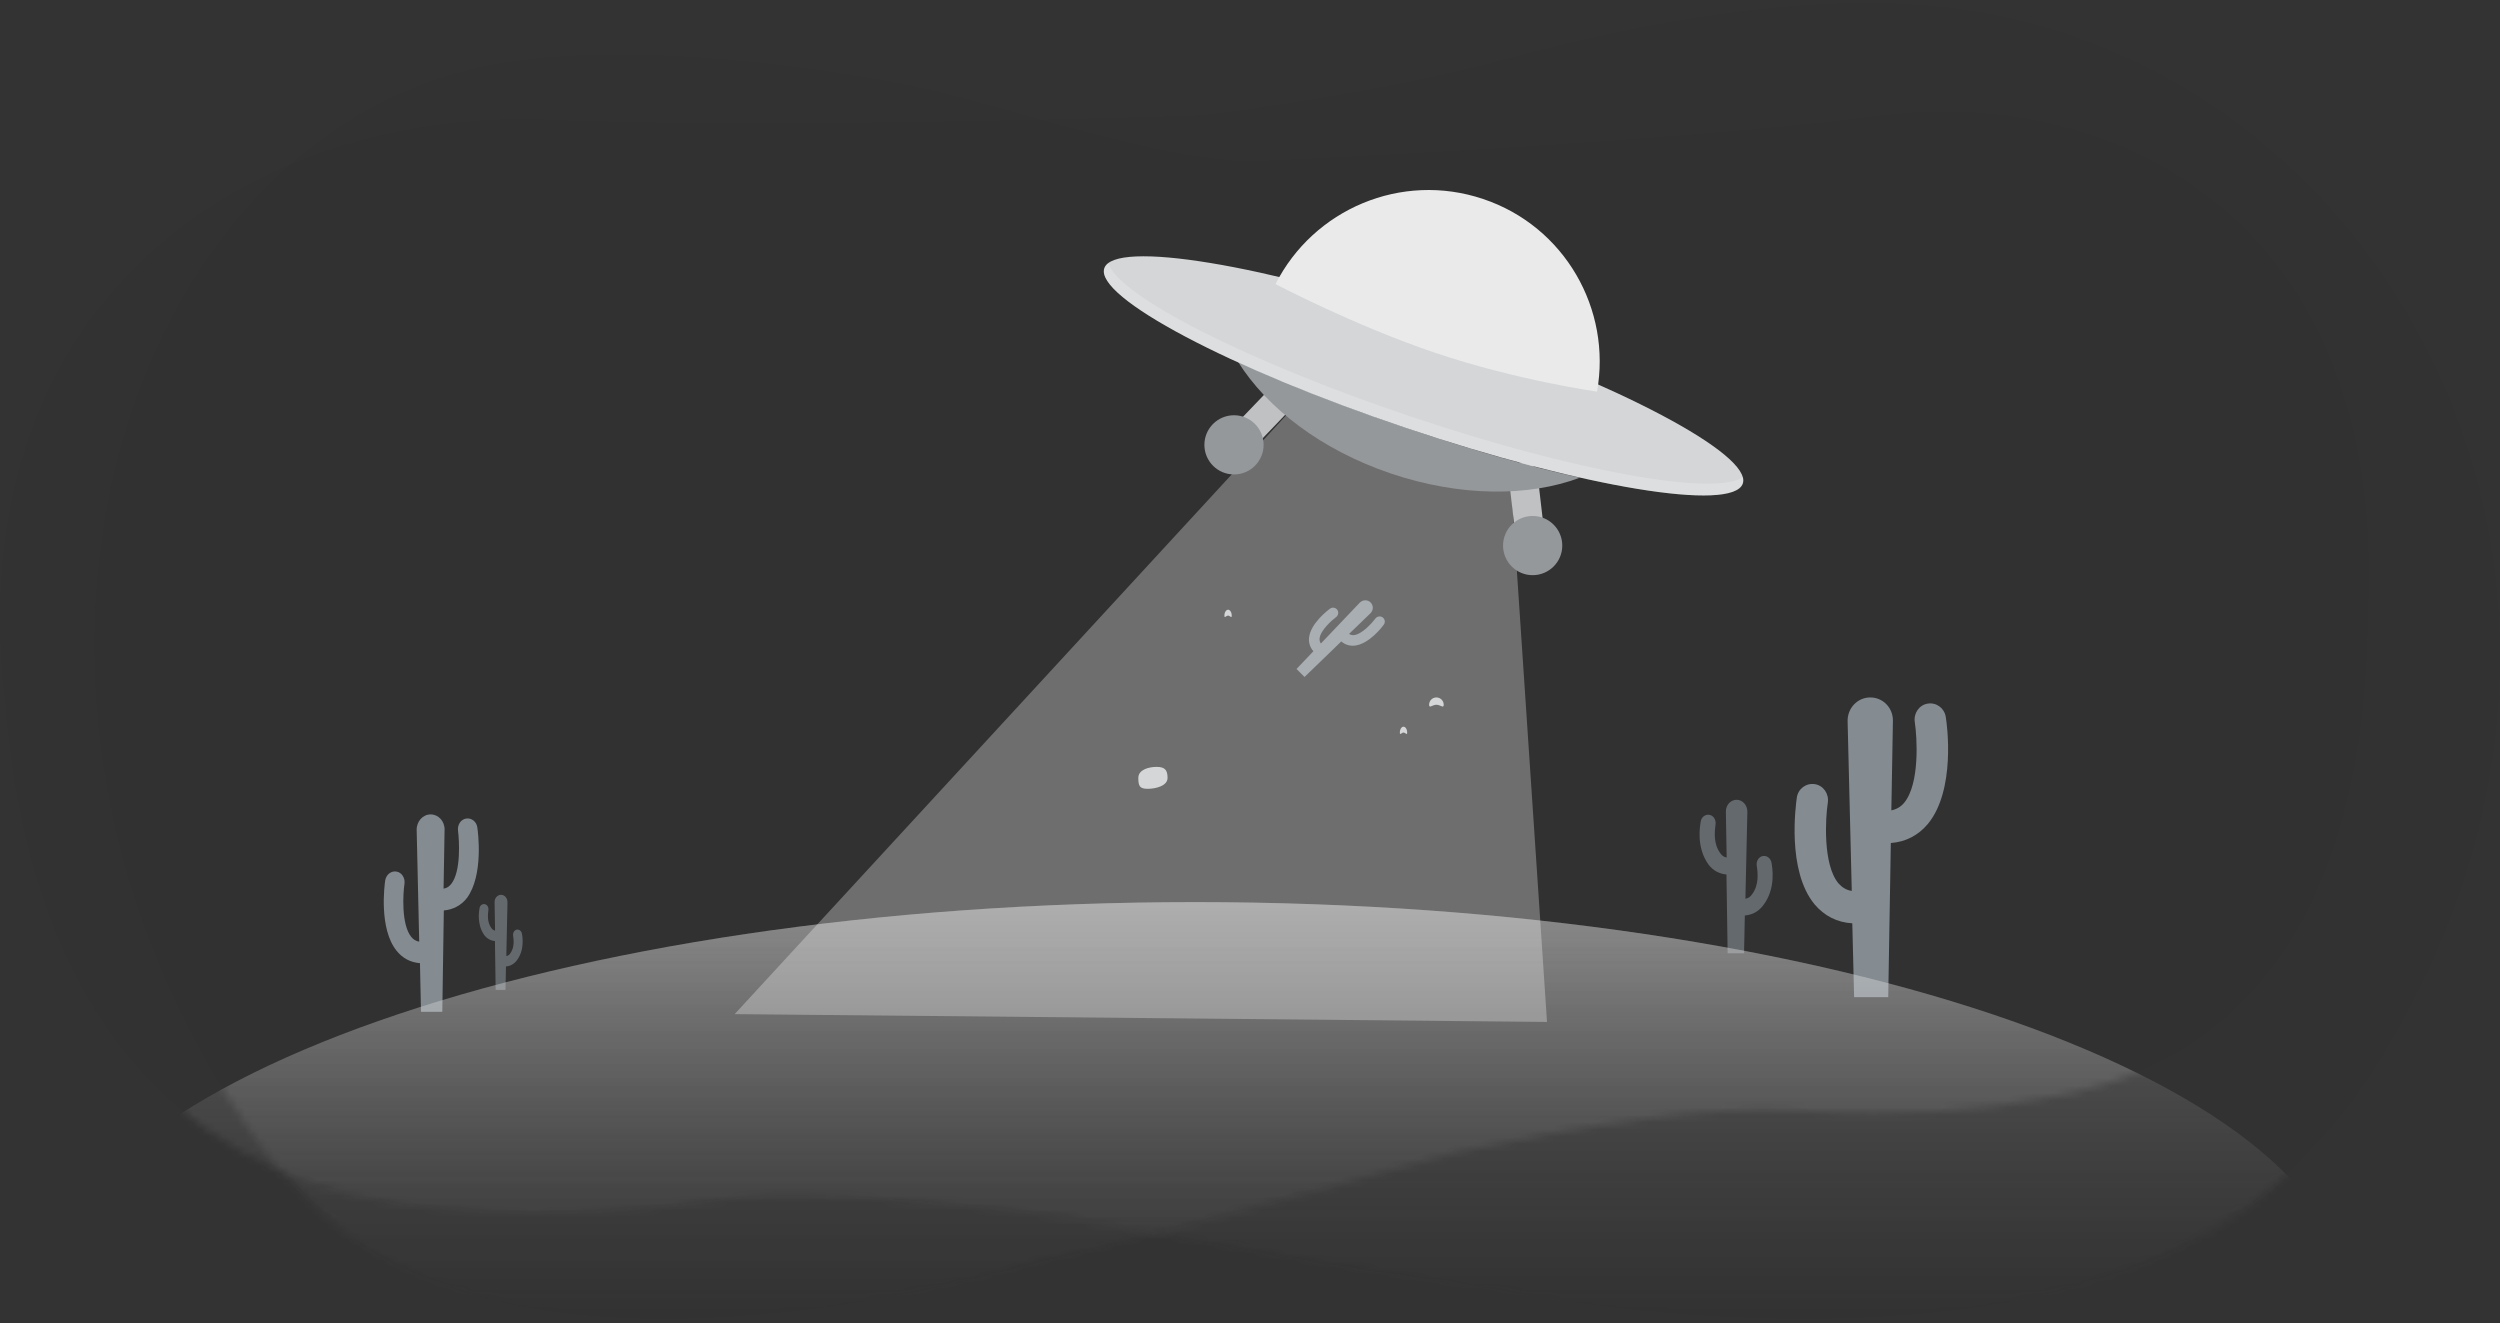 <svg width="342" height="181" viewBox="0 0 342 181" fill="none" xmlns="http://www.w3.org/2000/svg">
<rect x="0" y="0" width="342" height="181" fill="#333333" stroke="none"/>
<path opacity="0.02" d="M246.472 0.739C234.826 1.559 221.648 3.917 207.193 7.762L205.405 8.224C194.678 11.095 181.041 13.607 164.798 15.76C159.23 15.965 105.598 17.657 75.053 16.375C71.835 16.222 68.515 16.273 65.297 16.529C45.224 17.965 27.704 26.014 15.905 39.292C3.084 53.698 -2.126 73.642 0.786 96.917C0.786 96.969 0.786 97.02 0.786 97.02C2.625 118.552 9.009 135.368 19.634 146.903C29.951 158.131 43.947 164.335 61.262 165.36C68.158 166.078 76.126 166.129 85.014 165.514C89.151 165.206 93.544 164.796 98.039 164.181C99.111 164.027 100.286 163.924 101.563 163.822C111.217 163.155 125.416 163.924 143.754 166.231C148.912 167.103 154.122 168.026 159.69 169.051C174.145 171.615 189.111 174.332 204.23 176.331C207.806 177.049 233.089 181.868 259.548 179.971C285.751 178.126 304.854 170.384 316.296 157.003C319.258 154.03 321.914 150.697 324.213 147.16C335.041 130.293 340.966 112.503 341.886 94.354C342.703 77.794 339.127 61.389 331.517 46.88C318.083 21.092 293.464 3.917 265.728 0.944C259.956 0.329 253.469 0.226 246.472 0.739Z" fill="black"/>
<path opacity="0.02" d="M34.617 155.333C36.794 158.483 39.262 161.245 41.875 163.717C69.941 194.783 140.784 173.022 141.655 172.732C161.398 168.273 181.19 162.457 198.997 157.707C216.369 153.976 233.886 151.213 245.306 151.892C261.226 152.861 271.921 151.746 278.502 150.438C305.552 146.609 323.504 126.787 323.94 83.943C323.94 83.895 323.94 83.798 323.94 83.75C326.553 29.566 288.809 11.827 257.5 15.801C226.192 19.776 170.399 22.102 170.399 22.102C155.688 21.23 137.936 14.527 125.5 11.91C109.144 8.518 83.646 5.615 67 8.91C16.336 18.846 -7.579 94.799 34.617 155.333Z" fill="black"/>
<path opacity="0.8" d="M65.295 113.185C65.191 112.392 64.497 111.863 63.768 111.977C63.039 112.09 62.553 112.845 62.657 113.638C62.831 114.998 63.074 119.189 61.755 120.888C61.477 121.266 61.13 121.493 60.679 121.568L60.818 113.525C60.853 112.354 59.985 111.41 58.91 111.41C57.834 111.41 56.966 112.392 57.001 113.563L57.348 128.819C56.897 128.743 56.515 128.516 56.237 128.139C54.884 126.44 55.127 122.21 55.335 120.888C55.439 120.095 54.953 119.34 54.224 119.227C53.496 119.114 52.836 119.642 52.697 120.435C52.593 121.115 51.83 127.006 54.224 130.027C55.057 131.084 56.133 131.651 57.452 131.764L57.591 138.41H60.506L60.714 124.551C61.963 124.438 63.074 123.872 63.872 122.852C66.163 119.756 65.399 113.827 65.295 113.185Z" fill="#98A3AA"/>
<path opacity="0.5" d="M65.595 124.265C65.643 123.883 65.963 123.628 66.299 123.683C66.636 123.737 66.86 124.101 66.812 124.483C66.732 125.137 66.62 126.156 67.228 126.974C67.356 127.156 67.517 127.265 67.725 127.301L67.661 123.428C67.645 122.865 68.045 122.41 68.542 122.41C69.038 122.41 69.439 122.883 69.423 123.447L69.263 130.792C69.471 130.756 69.647 130.647 69.775 130.465C70.4 129.647 70.288 128.61 70.192 127.974C70.144 127.592 70.368 127.228 70.704 127.174C71.04 127.119 71.345 127.374 71.409 127.756C71.457 128.083 71.809 129.919 70.704 131.374C70.32 131.883 69.823 132.156 69.215 132.21L69.15 135.41H67.805L67.709 128.737C67.132 128.683 66.62 128.41 66.251 127.919C65.194 126.428 65.547 124.574 65.595 124.265Z" fill="#98A3AA"/>
<path opacity="0.8" d="M266.18 98.082C266.002 96.874 264.898 96.069 263.722 96.252C262.547 96.435 261.763 97.57 261.942 98.778C262.262 100.828 262.654 107.234 260.481 109.833C260.018 110.382 259.448 110.712 258.736 110.858L258.95 98.632C258.985 96.838 257.596 95.41 255.851 95.41C254.106 95.41 252.717 96.874 252.753 98.668L253.322 121.877C252.575 121.767 252.005 121.401 251.506 120.852C249.333 118.253 249.725 111.847 250.046 109.797C250.224 108.589 249.44 107.454 248.265 107.271C247.09 107.088 245.986 107.893 245.807 109.101C245.665 110.126 244.418 119.095 248.229 123.707C249.547 125.282 251.328 126.197 253.394 126.307L253.643 136.41H258.309L258.665 115.324C260.695 115.178 262.44 114.263 263.722 112.725C267.569 108.076 266.358 99.071 266.18 98.082Z" fill="#98A3AA"/>
<path opacity="0.8" d="M189.294 85.466C189.535 85.141 189.465 84.693 189.147 84.461C188.828 84.228 188.378 84.31 188.137 84.635C187.731 85.191 186.321 86.786 185.202 86.886C184.965 86.906 184.754 86.849 184.552 86.717L187.47 83.9C187.899 83.487 187.908 82.827 187.498 82.417C187.089 82.008 186.42 82.026 186.008 82.455L180.699 88.031C180.549 87.83 180.501 87.611 180.513 87.365C180.613 86.246 182.207 84.835 182.763 84.43C183.088 84.188 183.171 83.738 182.938 83.42C182.705 83.101 182.258 83.031 181.932 83.273C181.659 83.48 179.263 85.291 179.075 87.266C179.015 87.944 179.218 88.576 179.677 89.087L177.366 91.514L178.46 92.609L183.488 87.747C183.999 88.189 184.623 88.384 185.284 88.324C187.276 88.136 189.104 85.74 189.294 85.466Z" fill="#98A3AA"/>
<path opacity="0.5" d="M232.658 112.406C232.738 111.789 233.272 111.378 233.832 111.466C234.393 111.554 234.767 112.142 234.687 112.758C234.553 113.816 234.366 115.46 235.381 116.782C235.594 117.076 235.861 117.252 236.208 117.311L236.101 111.055C236.075 110.144 236.742 109.41 237.57 109.41C238.397 109.41 239.065 110.174 239.038 111.084L238.771 122.95C239.118 122.891 239.412 122.715 239.625 122.421C240.666 121.1 240.479 119.426 240.319 118.398C240.239 117.781 240.613 117.193 241.173 117.105C241.734 117.017 242.241 117.428 242.348 118.045C242.428 118.574 243.015 121.54 241.173 123.89C240.533 124.712 239.705 125.153 238.691 125.241L238.584 130.41H236.342L236.181 119.631C235.22 119.543 234.366 119.102 233.752 118.309C231.99 115.901 232.578 112.905 232.658 112.406Z" fill="#98A3AA"/>
<mask id="mask0_1942_25180" style="mask-type:alpha" maskUnits="userSpaceOnUse" x="0" y="0" width="342" height="181">
<path d="M246.472 0.739C234.826 1.559 221.648 3.917 207.193 7.762L205.405 8.224C194.678 11.095 181.041 13.607 164.798 15.76C159.23 15.965 105.598 17.657 75.053 16.375C71.835 16.222 68.515 16.273 65.297 16.529C45.224 17.965 27.704 26.014 15.905 39.292C3.084 53.698 -2.126 73.642 0.786 96.917C0.786 96.969 0.786 97.02 0.786 97.02C2.625 118.552 9.009 135.368 19.634 146.903C29.951 158.131 43.947 164.335 61.262 165.36C68.158 166.078 76.126 166.129 85.014 165.514C89.151 165.206 93.544 164.796 98.039 164.181C99.111 164.027 100.286 163.924 101.563 163.822C111.217 163.155 125.416 163.924 143.754 166.231C148.912 167.103 154.122 168.026 159.69 169.051C174.145 171.615 189.111 174.332 204.23 176.331C207.806 177.049 233.089 181.868 259.548 179.971C285.751 178.126 304.854 170.384 316.296 157.003C319.258 154.03 321.914 150.697 324.213 147.16C335.041 130.293 340.966 112.503 341.886 94.354C342.703 77.794 339.127 61.389 331.517 46.88C318.083 21.092 293.464 3.917 265.728 0.944C259.956 0.329 253.469 0.226 246.472 0.739Z" fill="url(#paint0_linear_1942_25180)"/>
</mask>
<g mask="url(#mask0_1942_25180)">
<path d="M163.5 234.41C250.761 234.41 321.5 209.562 321.5 178.91C321.5 148.259 250.761 123.41 163.5 123.41C76.239 123.41 5.5 148.259 5.5 178.91C5.5 209.562 76.239 234.41 163.5 234.41Z" fill="url(#paint1_linear_1942_25180)"/>
</g>
<mask id="mask1_1942_25180" style="mask-type:alpha" maskUnits="userSpaceOnUse" x="12" y="7" width="313" height="174">
<path d="M34.617 155.333C36.794 158.483 39.262 161.246 41.875 163.717C69.941 194.783 140.784 173.023 141.655 172.732C161.398 168.273 181.19 162.457 198.997 157.708C216.369 153.976 233.886 151.213 245.306 151.892C261.226 152.861 271.921 151.746 278.502 150.438C305.552 146.609 323.504 126.787 323.94 83.944C323.94 83.895 323.94 83.798 323.94 83.75C326.553 29.566 288.809 11.828 257.5 15.802C226.192 19.776 170.399 22.102 170.399 22.102C155.688 21.23 137.936 14.528 125.5 11.911C109.144 8.518 83.646 5.615 67 8.911C16.336 18.846 -7.579 94.8 34.617 155.333Z" fill="url(#paint2_linear_1942_25180)"/>
</mask>
<g mask="url(#mask1_1942_25180)">
<path d="M163.5 234.41C250.761 234.41 321.5 209.562 321.5 178.91C321.5 148.259 250.761 123.41 163.5 123.41C76.239 123.41 5.5 148.259 5.5 178.91C5.5 209.562 76.239 234.41 163.5 234.41Z" fill="url(#paint3_linear_1942_25180)"/>
</g>
<path opacity="0.3" d="M177.241 55.411L100.5 138.731L211.632 139.8L206.655 65.337L177.241 55.411Z" fill="white"/>
<path d="M208.826 76.546C209.107 76.631 209.388 76.659 209.698 76.631C210.794 76.518 211.582 75.506 211.441 74.437L210.344 64.989C210.232 63.892 209.22 63.105 208.151 63.245C207.054 63.358 206.267 64.37 206.408 65.439L207.504 74.887C207.561 75.674 208.123 76.293 208.826 76.546Z" fill="#BFC1C3"/>
<path d="M209.67 78.683C211.906 78.683 213.719 76.87 213.719 74.634C213.719 72.398 211.906 70.585 209.67 70.585C207.433 70.585 205.62 72.398 205.62 74.634C205.62 76.87 207.433 78.683 209.67 78.683Z" fill="#95989B"/>
<path d="M168.333 62.88C168.052 62.795 167.799 62.627 167.602 62.43C166.814 61.671 166.786 60.405 167.545 59.618L174.126 52.757C174.885 51.969 176.15 51.941 176.938 52.7C177.725 53.459 177.753 54.725 176.994 55.512L170.414 62.374C169.851 62.964 169.036 63.133 168.333 62.88Z" fill="#BFC1C3"/>
<path d="M168.811 64.904C171.047 64.904 172.86 63.091 172.86 60.855C172.86 58.619 171.047 56.806 168.811 56.806C166.574 56.806 164.761 58.619 164.761 60.855C164.761 63.091 166.574 64.904 168.811 64.904Z" fill="#95989B"/>
<path d="M192.91 58.718C184.052 55.737 175.981 52.531 169.345 49.466C173.31 55.822 180.79 61.586 190.323 64.792C199.771 67.969 209.135 67.969 216.109 65.354C209.22 63.808 201.29 61.558 192.91 58.718Z" fill="#95989B"/>
<path d="M238.409 66.142C237.087 70.079 216.447 66.676 192.347 58.549C168.22 50.422 149.745 40.637 151.067 36.7C152.388 32.763 173.029 36.166 197.128 44.292C221.255 52.419 239.73 62.205 238.409 66.142Z" fill="#D4D6D7"/>
<path opacity="0.2" d="M192.882 56.946C170.414 49.382 152.866 40.383 151.629 35.997C151.348 36.193 151.179 36.447 151.095 36.7C149.773 40.636 168.248 50.422 192.376 58.549C216.503 66.676 237.115 70.079 238.437 66.142C238.521 65.861 238.521 65.579 238.437 65.242C234.753 67.969 215.35 64.511 192.882 56.946Z" fill="white"/>
<path d="M196.397 48.285C207.589 52.053 218.472 53.572 218.472 53.572C220.496 42.324 214.057 30.963 202.893 27.223C191.701 23.455 179.665 28.629 174.491 38.865C174.519 38.865 185.205 44.517 196.397 48.285Z" fill="#EAEAEB"/>
<path d="M197.5 96.41C197.5 96.963 197.052 96.41 196.5 96.41C195.948 96.41 195.5 96.963 195.5 96.41C195.5 95.858 195.948 95.41 196.5 95.41C197.052 95.41 197.5 95.858 197.5 96.41Z" fill="#D4D6D7"/>
<path d="M192.5 100.213C192.5 100.657 192.276 100.213 192 100.213C191.724 100.213 191.5 100.657 191.5 100.213C191.5 99.77 191.724 99.41 192 99.41C192.276 99.41 192.5 99.77 192.5 100.213Z" fill="#D4D6D7"/>
<path d="M168.5 84.213C168.5 84.657 168.276 84.213 168 84.213C167.724 84.213 167.5 84.657 167.5 84.213C167.5 83.77 167.724 83.41 168 83.41C168.276 83.41 168.5 83.77 168.5 84.213Z" fill="#D4D6D7"/>
<path d="M159.722 106.41C159.722 107.515 158.105 107.91 157 107.91C155.895 107.91 155.722 107.515 155.722 106.41C155.722 105.306 157.117 104.91 158.222 104.91C159.326 104.91 159.722 105.306 159.722 106.41Z" fill="#D4D6D7"/>
<defs>
<linearGradient id="paint0_linear_1942_25180" x1="171" y1="0.41" x2="171" y2="180.41" gradientUnits="userSpaceOnUse">
<stop stop-color="#DADADA"/>
<stop offset="1" stop-color="#DADADA" stop-opacity="0"/>
</linearGradient>
<linearGradient id="paint1_linear_1942_25180" x1="163.5" y1="123.41" x2="163.5" y2="234.41" gradientUnits="userSpaceOnUse">
<stop stop-color="#DADADA"/>
<stop offset="1" stop-color="#DADADA" stop-opacity="0"/>
</linearGradient>
<linearGradient id="paint2_linear_1942_25180" x1="168.49" y1="7.463" x2="168.49" y2="180.41" gradientUnits="userSpaceOnUse">
<stop stop-color="#DADADA"/>
<stop offset="1" stop-color="#DADADA" stop-opacity="0"/>
</linearGradient>
<linearGradient id="paint3_linear_1942_25180" x1="163.5" y1="123.41" x2="163.5" y2="234.41" gradientUnits="userSpaceOnUse">
<stop stop-color="#DADADA"/>
<stop offset="1" stop-color="#DADADA" stop-opacity="0"/>
</linearGradient>
</defs>
</svg>
